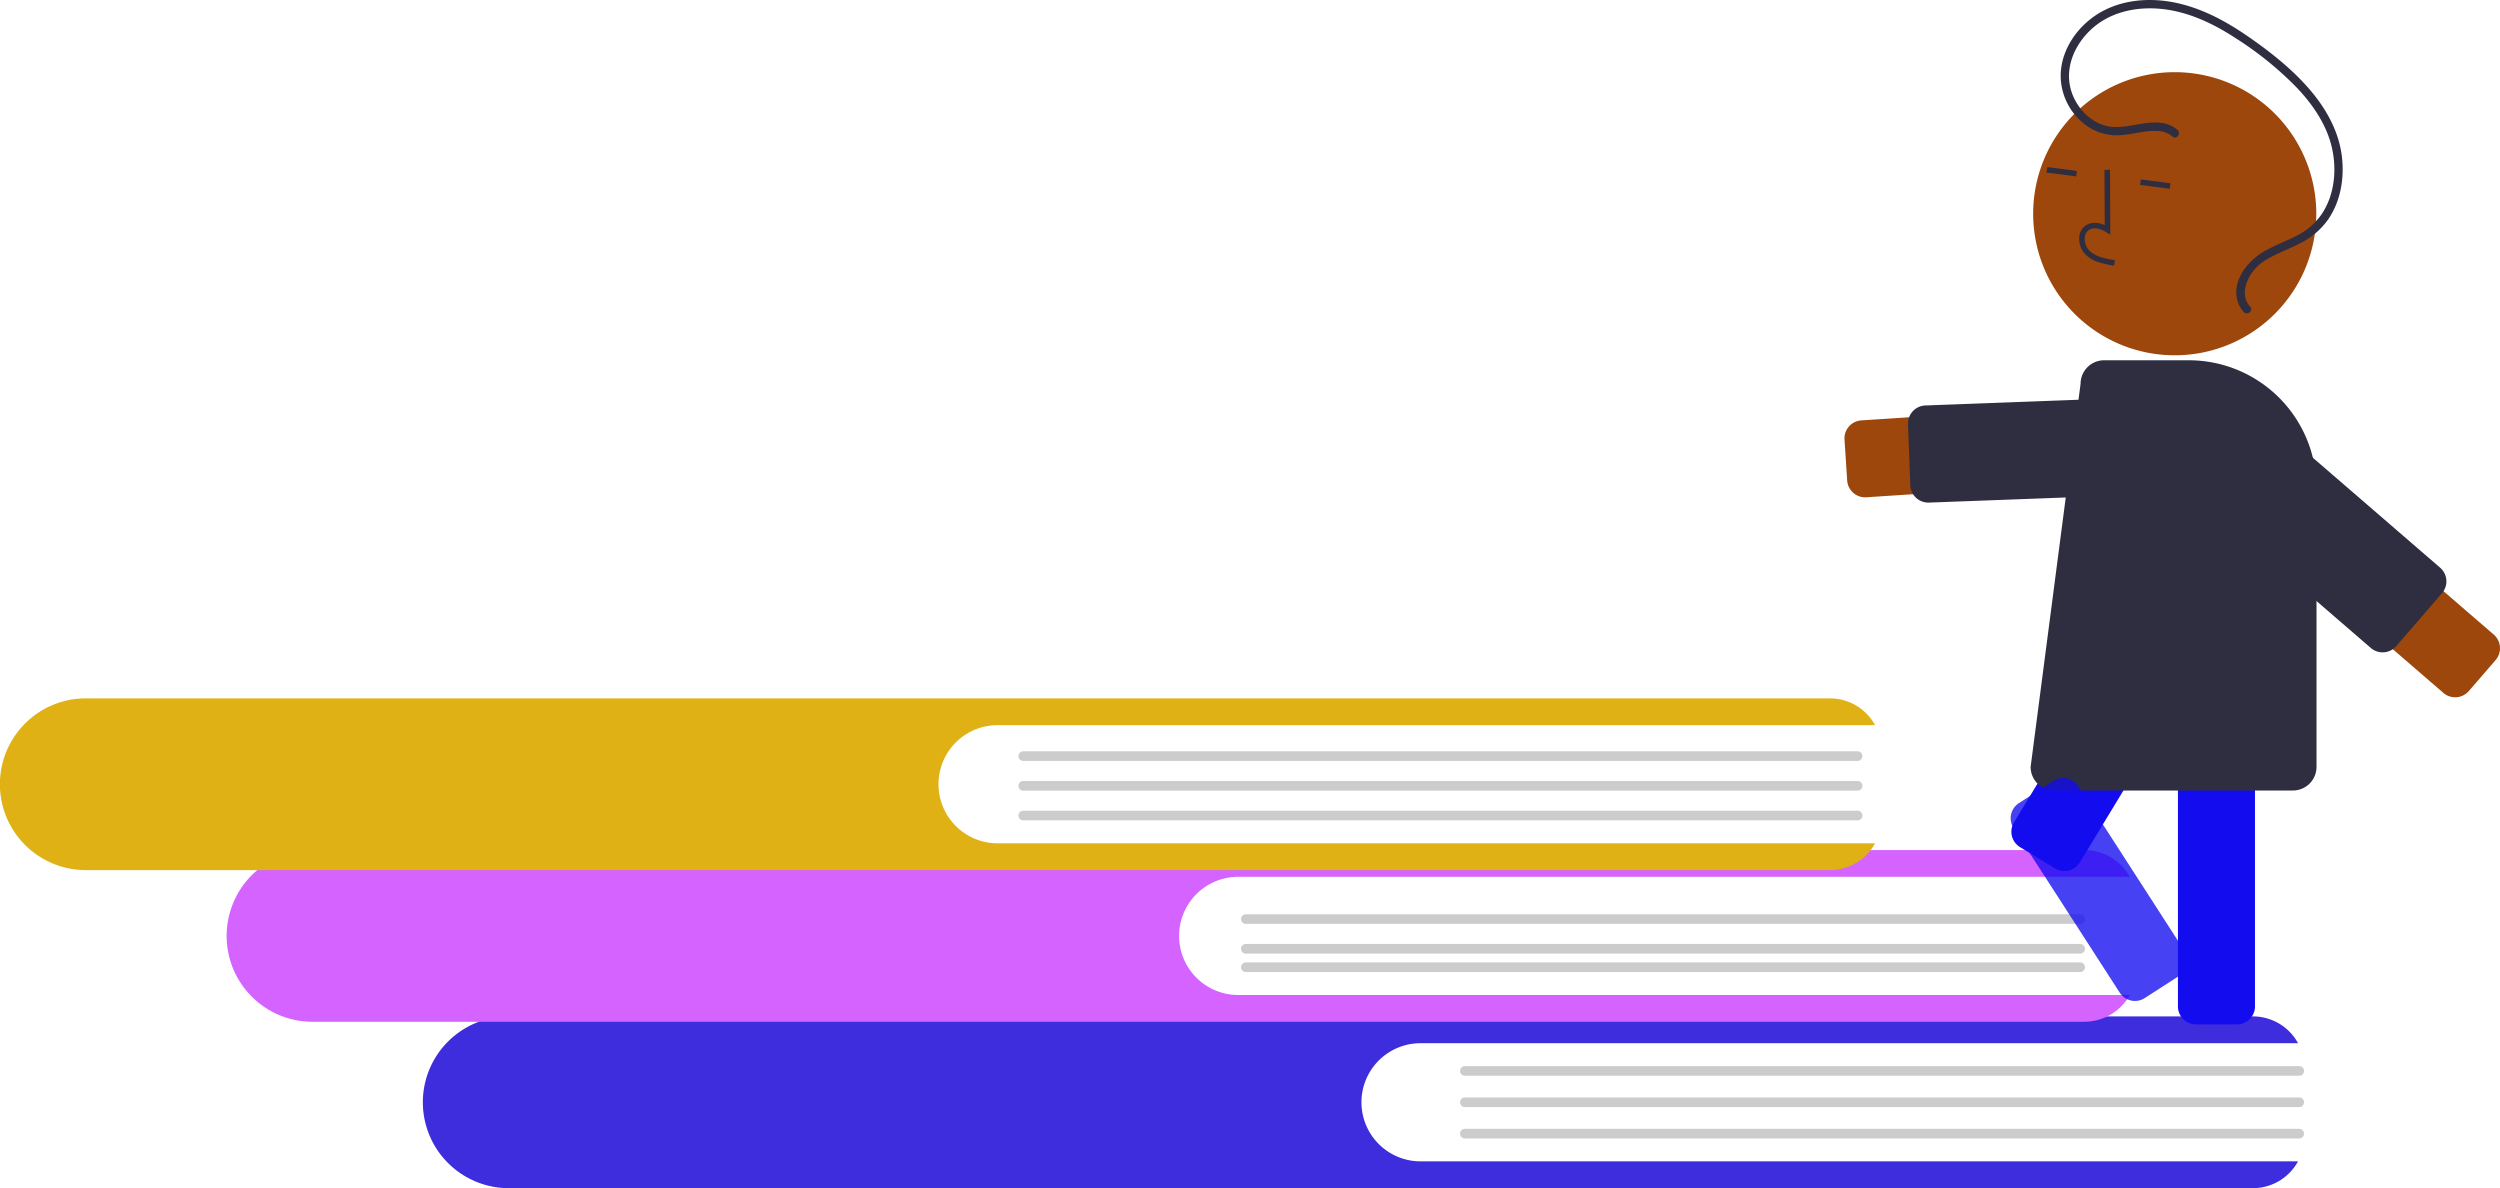 <svg xmlns="http://www.w3.org/2000/svg" width="900.667" height="428.05" viewBox="0 0 900.667 428.05">
  <g id="books" transform="translate(0 -0.001)">
    <path id="Path_1" data-name="Path 1" d="M666.907,666.039a21.283,21.283,0,1,1,0-42.566H983.042A18.505,18.505,0,0,0,966.8,613.82H338.413a30.936,30.936,0,0,0,0,61.872H966.8a18.506,18.506,0,0,0,16.237-9.653Z" transform="translate(-155.135 -247.641)" fill="#3d2ddc"/>
    <path id="Path_2" data-name="Path 2" d="M983.462,635.2H682.891a1.737,1.737,0,0,1,0-3.475H983.462a1.737,1.737,0,0,1,0,3.475Z" transform="translate(-155.135 -247.641)" fill="#ccc"/>
    <path id="Path_3" data-name="Path 3" d="M983.462,646.493H682.891a1.737,1.737,0,1,1,0-3.475H983.462a1.737,1.737,0,0,1,0,3.475Z" transform="translate(-155.135 -247.641)" fill="#ccc"/>
    <path id="Path_4" data-name="Path 4" d="M983.462,657.787H682.891a1.737,1.737,0,0,1,0-3.475H983.462a1.737,1.737,0,0,1,0,3.475Z" transform="translate(-155.135 -247.641)" fill="#ccc"/>
    <path id="Path_5" data-name="Path 5" d="M590.628,606.1a21.286,21.286,0,1,1,0-42.566H911.5a18.826,18.826,0,0,0-16.48-9.653h-637.8a30.939,30.939,0,1,0,0,61.872h637.8a18.826,18.826,0,0,0,16.48-9.653Z" transform="translate(-144.199 -247.641)" fill="#d563ff"/>
    <path id="Path_6" data-name="Path 6" d="M901.8,575.26H601.233a1.737,1.737,0,0,1,0-3.475H901.8a1.737,1.737,0,1,1,0,3.475Z" transform="translate(-152.394 -242.409)" fill="#ccc"/>
    <path id="Path_7" data-name="Path 7" d="M901.8,586.553H601.233a1.737,1.737,0,1,1,0-3.475H901.8a1.737,1.737,0,1,1,0,3.475Z" transform="translate(-152.394 -242.998)" fill="#ccc"/>
    <path id="Path_8" data-name="Path 8" d="M901.8,597.846H601.233a1.737,1.737,0,0,1,0-3.475H901.8a1.737,1.737,0,1,1,0,3.475Z" transform="translate(-152.394 -247.641)" fill="#ccc"/>
    <path id="Path_9" data-name="Path 9" d="M503.591,544.159a21.283,21.283,0,0,1,0-42.566H819.726a18.506,18.506,0,0,0-16.237-9.653H175.1a30.936,30.936,0,0,0,0,61.872H803.489a18.505,18.505,0,0,0,16.237-9.653Z" transform="translate(-144.199 -240.34)" fill="#e0b114"/>
    <path id="Path_10" data-name="Path 10" d="M820.146,513.32H519.575a1.737,1.737,0,1,1,0-3.475H820.146a1.737,1.737,0,1,1,0,3.475Z" transform="translate(-150.925 -239.183)" fill="#ccc"/>
    <path id="Path_11" data-name="Path 11" d="M820.146,524.613H519.575a1.737,1.737,0,1,1,0-3.475H820.146a1.737,1.737,0,1,1,0,3.475Z" transform="translate(-150.925 -239.771)" fill="#ccc"/>
    <path id="Path_12" data-name="Path 12" d="M820.146,535.906H519.575a1.737,1.737,0,1,1,0-3.475H820.146a1.737,1.737,0,1,1,0,3.475Z" transform="translate(-150.925 -240.359)" fill="#ccc"/>
    <path id="Path_13" data-name="Path 13" d="M827.087,412.022a6.5,6.5,0,0,1-6.476-6.075l-.965-14.728a6.5,6.5,0,0,1,6.061-6.911l115.387-7.557a13.88,13.88,0,0,1,1.814,27.7l-115.387,7.556Q827.3,412.021,827.087,412.022Z" transform="translate(-155.135 -232.855)" fill="#9d470d"/>
    <path id="Path_14" data-name="Path 14" d="M849.84,413.921a6.508,6.508,0,0,1-6.493-6.258l-.822-22a6.5,6.5,0,0,1,6.253-6.738l94.886-3.546a6.5,6.5,0,0,1,6.738,6.253l.822,22a6.5,6.5,0,0,1-6.253,6.738l-94.886,3.546C850,413.919,849.921,413.921,849.84,413.921Z" transform="translate(-155.135 -232.846)" fill="#2f2e41"/>
    <path id="Path_15" data-name="Path 15" d="M961.031,616.7h-14.76a6.507,6.507,0,0,1-6.5-6.5V487.187a6.507,6.507,0,0,1,6.5-6.5h14.76a6.507,6.507,0,0,1,6.5,6.5V610.2a6.507,6.507,0,0,1-6.5,6.5Z" transform="translate(-155.135 -247.641)" fill="#130cef"/>
    <path id="Path_16" data-name="Path 16" d="M895.518,551.677,882.9,544.026a6.507,6.507,0,0,1-2.189-8.928l63.764-105.2a6.507,6.507,0,0,1,8.928-2.189l12.622,7.651a6.507,6.507,0,0,1,2.189,8.928l-63.764,105.2a6.507,6.507,0,0,1-8.928,2.189Z" transform="translate(-155.135 -238.82)" fill="#130cef"/>
    <path id="Path_23" data-name="Path 23" d="M51,0A51,51,0,1,1,0,51,51,51,0,0,1,51,0Z" transform="translate(732.479 26.001)" fill="#9d470d"/>
    <path id="Path_17" data-name="Path 17" d="M911.008,318.722a12.1,12.1,0,0,1-4.417-2.593,8.133,8.133,0,0,1-2.378-6.439,5.472,5.472,0,0,1,2.433-4.211c1.824-1.17,4.263-1.173,6.747-.079l-.094-19.91,2-.01.111,23.406-1.541-.969c-1.787-1.122-4.339-1.912-6.142-.755a3.514,3.514,0,0,0-1.522,2.719,6.146,6.146,0,0,0,1.768,4.8c2.208,2.109,5.43,2.769,9.1,3.359l-.317,1.975a32.961,32.961,0,0,1-5.752-1.294Z" transform="translate(-155.135 -224.308)" fill="#2f2e41"/>
    <rect id="Rectangle_1" data-name="Rectangle 1" width="2" height="10.772" transform="translate(737.287 62.161) rotate(-82.477)" fill="#2f2e41"/>
    <rect id="Rectangle_2" data-name="Rectangle 2" width="2" height="10.772" transform="translate(770.995 66.612) rotate(-82.477)" fill="#2f2e41"/>
    <path id="Path_18" data-name="Path 18" d="M981.2,520.192h-86a8.51,8.51,0,0,1-8.5-8.5l18-138.064a8.49,8.49,0,0,1,8.5-8.436h30.52a46.032,46.032,0,0,1,45.98,45.98v100.52A8.51,8.51,0,0,1,981.2,520.192Z" transform="translate(-155.135 -235.399)" fill="#2f2e41"/>
    <path id="Path_19" data-name="Path 19" d="M1055.19,465.789a6.511,6.511,0,0,1-.968,7.007l-9.649,11.169a6.5,6.5,0,0,1-9.168.669l-87.5-75.6a13.879,13.879,0,1,1,18.148-21.005l87.5,75.6a6.463,6.463,0,0,1,1.637,2.161Z" transform="translate(-155.135 -235.003)" fill="#9d470d"/>
    <path id="Path_20" data-name="Path 20" d="M1035.88,440.841a6.51,6.51,0,0,1-.967,7.007l-16.482,19.077a6.507,6.507,0,0,1-9.168.669l-71.851-62.076a6.5,6.5,0,0,1-.669-9.168l16.481-19.077a6.5,6.5,0,0,1,9.168-.669l71.851,62.076a6.469,6.469,0,0,1,1.637,2.161Z" transform="translate(-155.135 -234.152)" fill="#2f2e41"/>
    <path id="Path_21" data-name="Path 21" d="M939.568,271.061c-6.818-5.642-15.931-.306-23.641-1.063-7.376-.725-13.313-7.216-14.931-14.2-1.888-8.15,2.2-16.428,8.367-21.649,6.75-5.718,15.813-7.495,24.449-6.625,9.9,1,19.018,5.429,27.228,10.843a121.851,121.851,0,0,1,21.783,17.759c5.871,6.241,10.886,13.718,12.6,22.234,1.561,7.739.645,16.366-3.821,23.032a24.206,24.206,0,0,1-9.324,7.984c-3.9,2.008-8.073,3.47-11.846,5.728-5.7,3.414-11.179,10.373-9.237,17.47a9.793,9.793,0,0,0,2.305,4.147c1.318,1.408,3.609-.529,2.288-1.941-2.32-2.479-2.295-5.845-1.141-8.88a16.272,16.272,0,0,1,7.081-8.09c3.949-2.358,8.33-3.851,12.382-6.008a27.022,27.022,0,0,0,9.754-8.4c4.768-6.9,6.065-15.784,4.8-23.957-1.37-8.844-6.079-16.815-11.918-23.458-6.355-7.23-14.107-13.305-22.013-18.745-8.482-5.837-17.824-10.73-28.09-12.369-8.9-1.421-18.493-.26-26.156,4.721-7.153,4.649-12.557,12.515-12.944,21.2A22.236,22.236,0,0,0,908.3,270.53a19.1,19.1,0,0,0,11.458,2.426c4.256-.354,8.5-1.739,12.791-1.459a8.94,8.94,0,0,1,5.307,2.028c1.49,1.233,3.19-1.242,1.713-2.464Z" transform="translate(-155.135 -224.308)" fill="#2f2e41"/>
    <path id="Path_22" data-name="Path 22" d="M879.6,536.876q.027-.169.064-.338a6.456,6.456,0,0,1,2.831-4.091l12.4-8a6.508,6.508,0,0,1,8.986,1.939l38.261,59.32a6.5,6.5,0,0,1-1.939,8.986l-12.4,8a6.508,6.508,0,0,1-8.986-1.939l-38.261-59.32a6.453,6.453,0,0,1-.955-4.556Z" transform="translate(-155.135 -243.116)" fill="rgba(19,12,239,0.78)"/>
  </g>
</svg>
